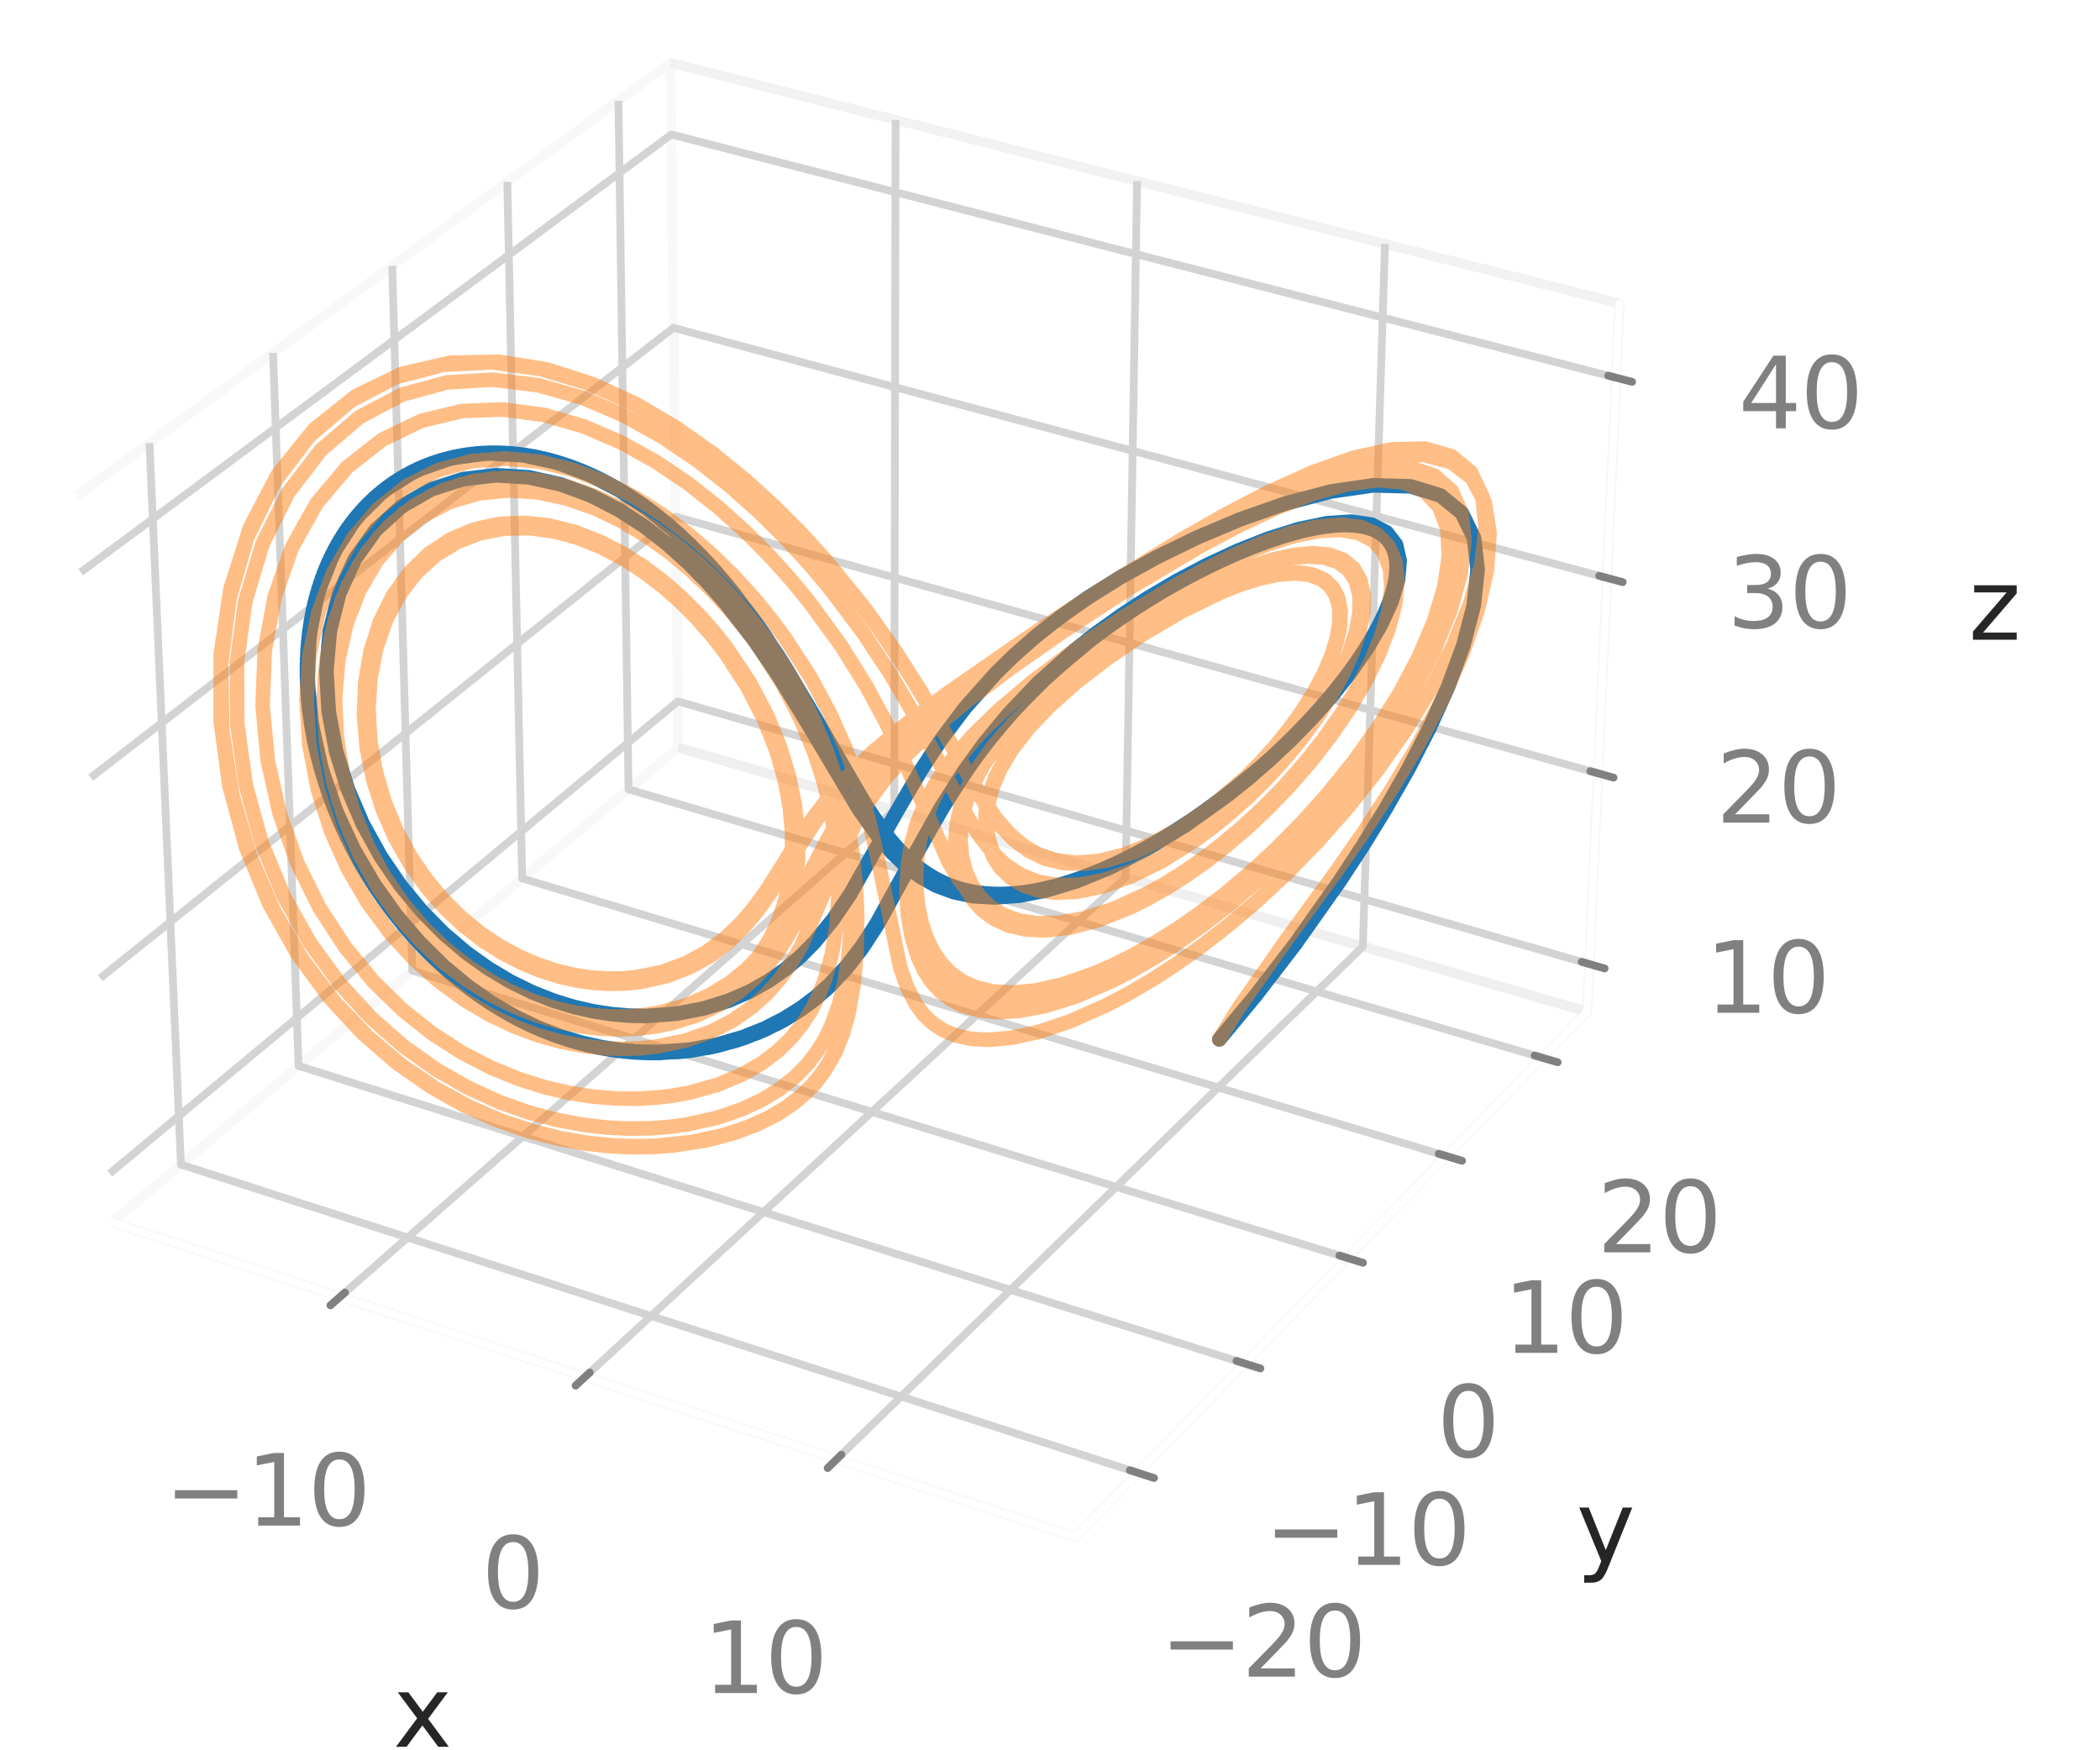 <?xml version="1.0" encoding="utf-8" standalone="no"?>
<!DOCTYPE svg PUBLIC "-//W3C//DTD SVG 1.1//EN"
  "http://www.w3.org/Graphics/SVG/1.1/DTD/svg11.dtd">
<svg xmlns:xlink="http://www.w3.org/1999/xlink" width="216pt" height="180pt" viewBox="0 0 216 180" xmlns="http://www.w3.org/2000/svg" version="1.1">
 <defs>
  <style type="text/css">*{stroke-linejoin: round; stroke-linecap: butt}</style>
 </defs>
 <g id="figure_1">
  <g id="patch_1">
   <path d="M 0 180 
L 216 180 
L 216 0 
L 0 0 
z
" style="fill: #ffffff"/>
  </g>
  <g id="patch_2">
   <path d="M -1 169.2 
L 174.6 169.2 
L 174.6 -1 
" style="fill: none"/>
  </g>
  <g id="pane3d_1">
   <g id="patch_3">
    <path d="M 11.519 125.705 
L 69.772 76.877 
L 68.963 6.457 
L 7.922 51.001 
" style="fill: none; opacity: 0.5; stroke: #f2f2f2; stroke-linejoin: miter"/>
   </g>
  </g>
  <g id="pane3d_2">
   <g id="patch_4">
    <path d="M 69.772 76.877 
L 163.248 104.046 
L 166.584 31.201 
L 68.963 6.457 
" style="fill: none; opacity: 0.5; stroke: #e6e6e6; stroke-linejoin: miter"/>
   </g>
  </g>
  <g id="pane3d_3">
   <g id="patch_5">
    <path d="M 11.519 125.705 
L 110.608 158.068 
L 163.248 104.046 
L 69.772 76.877 
" style="fill: none; opacity: 0.5; stroke: #ececec; stroke-linejoin: miter"/>
   </g>
  </g>
  <g id="axis3d_1">
   <g id="line2d_1">
    <path d="M 11.519 125.705 
L 110.608 158.068 
" style="fill: none; stroke: #ffffff; stroke-width: 0.8; stroke-linecap: round"/>
   </g>
   <g id="text_1">
    <!-- x -->
    <g style="fill: #262626" transform="translate(40.438 179.641) scale(0.1 -0.1)">
     <defs>
      <path id="DejaVuSans-78" d="M 3513 3500 
L 2247 1797 
L 3578 0 
L 2900 0 
L 1881 1375 
L 863 0 
L 184 0 
L 1544 1831 
L 300 3500 
L 978 3500 
L 1906 2253 
L 2834 3500 
L 3513 3500 
z
" transform="scale(0.016)"/>
     </defs>
     <use xlink:href="#DejaVuSans-78"/>
    </g>
   </g>
   <g id="Line3DCollection_1">
    <path d="M 34.979 133.367 
L 91.978 83.331 
L 92.116 12.325 
" style="fill: none; stroke: #d3d3d3; stroke-width: 0.8"/>
    <path d="M 60.179 141.598 
L 115.779 90.249 
L 116.958 18.622 
" style="fill: none; stroke: #d3d3d3; stroke-width: 0.8"/>
    <path d="M 86.074 150.055 
L 140.18 97.341 
L 142.455 25.085 
" style="fill: none; stroke: #d3d3d3; stroke-width: 0.8"/>
   </g>
   <g id="xtick_1">
    <g id="line2d_2">
     <path d="M 88.784 78.616 
" clip-path="url(#p6955587ced)" style="fill: none; stroke: #d3d3d3; stroke-width: 0.8; stroke-linecap: round"/>
    </g>
    <g id="line2d_3">
     <path d="M 35.476 132.931 
L 33.984 134.241 
" style="fill: none; stroke: #808080; stroke-width: 0.8; stroke-linecap: round"/>
    </g>
    <g id="text_2">
     <!-- −10 -->
     <g style="fill: #808080" transform="translate(16.91 156.889) scale(0.1 -0.1)">
      <defs>
       <path id="DejaVuSans-2212" d="M 678 2272 
L 4684 2272 
L 4684 1741 
L 678 1741 
L 678 2272 
z
" transform="scale(0.016)"/>
       <path id="DejaVuSans-31" d="M 794 531 
L 1825 531 
L 1825 4091 
L 703 3866 
L 703 4441 
L 1819 4666 
L 2450 4666 
L 2450 531 
L 3481 531 
L 3481 0 
L 794 0 
L 794 531 
z
" transform="scale(0.016)"/>
       <path id="DejaVuSans-30" d="M 2034 4250 
Q 1547 4250 1301 3770 
Q 1056 3291 1056 2328 
Q 1056 1369 1301 889 
Q 1547 409 2034 409 
Q 2525 409 2770 889 
Q 3016 1369 3016 2328 
Q 3016 3291 2770 3770 
Q 2525 4250 2034 4250 
z
M 2034 4750 
Q 2819 4750 3233 4129 
Q 3647 3509 3647 2328 
Q 3647 1150 3233 529 
Q 2819 -91 2034 -91 
Q 1250 -91 836 529 
Q 422 1150 422 2328 
Q 422 3509 836 4129 
Q 1250 4750 2034 4750 
z
" transform="scale(0.016)"/>
      </defs>
      <use xlink:href="#DejaVuSans-2212"/>
      <use xlink:href="#DejaVuSans-31" x="83.789"/>
      <use xlink:href="#DejaVuSans-30" x="147.412"/>
     </g>
    </g>
   </g>
   <g id="xtick_2">
    <g id="line2d_4">
     <path d="M 88.784 78.616 
" clip-path="url(#p6955587ced)" style="fill: none; stroke: #d3d3d3; stroke-width: 0.8; stroke-linecap: round"/>
    </g>
    <g id="line2d_5">
     <path d="M 60.664 141.15 
L 59.207 142.496 
" style="fill: none; stroke: #808080; stroke-width: 0.8; stroke-linecap: round"/>
    </g>
    <g id="text_3">
     <!-- 0 -->
     <g style="fill: #808080" transform="translate(49.524 165.385) scale(0.1 -0.1)">
      <use xlink:href="#DejaVuSans-30"/>
     </g>
    </g>
   </g>
   <g id="xtick_3">
    <g id="line2d_6">
     <path d="M 88.784 78.616 
" clip-path="url(#p6955587ced)" style="fill: none; stroke: #d3d3d3; stroke-width: 0.8; stroke-linecap: round"/>
    </g>
    <g id="line2d_7">
     <path d="M 86.547 149.595 
L 85.127 150.978 
" style="fill: none; stroke: #808080; stroke-width: 0.8; stroke-linecap: round"/>
    </g>
    <g id="text_4">
     <!-- 10 -->
     <g style="fill: #808080" transform="translate(72.284 174.116) scale(0.1 -0.1)">
      <use xlink:href="#DejaVuSans-31"/>
      <use xlink:href="#DejaVuSans-30" x="63.623"/>
     </g>
    </g>
   </g>
  </g>
  <g id="axis3d_2">
   <g id="line2d_8">
    <path d="M 163.248 104.046 
L 110.608 158.068 
" style="fill: none; stroke: #ffffff; stroke-width: 0.8; stroke-linecap: round"/>
   </g>
   <g id="text_5">
    <!-- y -->
    <g style="fill: #262626" transform="translate(162.134 160.636) scale(0.1 -0.1)">
     <defs>
      <path id="DejaVuSans-79" d="M 2059 -325 
Q 1816 -950 1584 -1140 
Q 1353 -1331 966 -1331 
L 506 -1331 
L 506 -850 
L 844 -850 
Q 1081 -850 1212 -737 
Q 1344 -625 1503 -206 
L 1606 56 
L 191 3500 
L 800 3500 
L 1894 763 
L 2988 3500 
L 3597 3500 
L 2059 -325 
z
" transform="scale(0.016)"/>
     </defs>
     <use xlink:href="#DejaVuSans-79"/>
    </g>
   </g>
   <g id="Line3DCollection_2">
    <path d="M 15.378 45.561 
L 18.611 119.761 
L 117.041 151.466 
" style="fill: none; stroke: #d3d3d3; stroke-width: 0.8"/>
    <path d="M 28.084 36.288 
L 30.712 109.618 
L 128.003 140.216 
" style="fill: none; stroke: #d3d3d3; stroke-width: 0.8"/>
    <path d="M 40.344 27.341 
L 42.406 99.816 
L 138.576 129.366 
" style="fill: none; stroke: #d3d3d3; stroke-width: 0.8"/>
    <path d="M 52.179 18.705 
L 53.711 90.339 
L 148.781 118.893 
" style="fill: none; stroke: #d3d3d3; stroke-width: 0.8"/>
    <path d="M 63.612 10.361 
L 64.648 81.172 
L 158.636 108.779 
" style="fill: none; stroke: #d3d3d3; stroke-width: 0.8"/>
   </g>
   <g id="xtick_4">
    <g id="line2d_9">
     <path d="M 88.784 78.616 
" clip-path="url(#p6955587ced)" style="fill: none; stroke: #d3d3d3; stroke-width: 0.8; stroke-linecap: round"/>
    </g>
    <g id="line2d_10">
     <path d="M 116.212 151.199 
L 118.702 152.001 
" style="fill: none; stroke: #808080; stroke-width: 0.8; stroke-linecap: round"/>
    </g>
    <g id="text_6">
     <!-- −20 -->
     <g style="fill: #808080" transform="translate(119.317 172.428) scale(0.1 -0.1)">
      <defs>
       <path id="DejaVuSans-32" d="M 1228 531 
L 3431 531 
L 3431 0 
L 469 0 
L 469 531 
Q 828 903 1448 1529 
Q 2069 2156 2228 2338 
Q 2531 2678 2651 2914 
Q 2772 3150 2772 3378 
Q 2772 3750 2511 3984 
Q 2250 4219 1831 4219 
Q 1534 4219 1204 4116 
Q 875 4013 500 3803 
L 500 4441 
Q 881 4594 1212 4672 
Q 1544 4750 1819 4750 
Q 2544 4750 2975 4387 
Q 3406 4025 3406 3419 
Q 3406 3131 3298 2873 
Q 3191 2616 2906 2266 
Q 2828 2175 2409 1742 
Q 1991 1309 1228 531 
z
" transform="scale(0.016)"/>
      </defs>
      <use xlink:href="#DejaVuSans-2212"/>
      <use xlink:href="#DejaVuSans-32" x="83.789"/>
      <use xlink:href="#DejaVuSans-30" x="147.412"/>
     </g>
    </g>
   </g>
   <g id="xtick_5">
    <g id="line2d_11">
     <path d="M 88.784 78.616 
" clip-path="url(#p6955587ced)" style="fill: none; stroke: #d3d3d3; stroke-width: 0.8; stroke-linecap: round"/>
    </g>
    <g id="line2d_12">
     <path d="M 127.184 139.959 
L 129.643 140.732 
" style="fill: none; stroke: #808080; stroke-width: 0.8; stroke-linecap: round"/>
    </g>
    <g id="text_7">
     <!-- −10 -->
     <g style="fill: #808080" transform="translate(130.056 160.927) scale(0.1 -0.1)">
      <use xlink:href="#DejaVuSans-2212"/>
      <use xlink:href="#DejaVuSans-31" x="83.789"/>
      <use xlink:href="#DejaVuSans-30" x="147.412"/>
     </g>
    </g>
   </g>
   <g id="xtick_6">
    <g id="line2d_13">
     <path d="M 88.784 78.616 
" clip-path="url(#p6955587ced)" style="fill: none; stroke: #d3d3d3; stroke-width: 0.8; stroke-linecap: round"/>
    </g>
    <g id="line2d_14">
     <path d="M 137.767 129.117 
L 140.195 129.863 
" style="fill: none; stroke: #808080; stroke-width: 0.8; stroke-linecap: round"/>
    </g>
    <g id="text_8">
     <!-- 0 -->
     <g style="fill: #808080" transform="translate(147.786 149.834) scale(0.1 -0.1)">
      <use xlink:href="#DejaVuSans-30"/>
     </g>
    </g>
   </g>
   <g id="xtick_7">
    <g id="line2d_15">
     <path d="M 88.784 78.616 
" clip-path="url(#p6955587ced)" style="fill: none; stroke: #d3d3d3; stroke-width: 0.8; stroke-linecap: round"/>
    </g>
    <g id="line2d_16">
     <path d="M 147.982 118.653 
L 150.38 119.374 
" style="fill: none; stroke: #808080; stroke-width: 0.8; stroke-linecap: round"/>
    </g>
    <g id="text_9">
     <!-- 10 -->
     <g style="fill: #808080" transform="translate(154.602 139.128) scale(0.1 -0.1)">
      <use xlink:href="#DejaVuSans-31"/>
      <use xlink:href="#DejaVuSans-30" x="63.623"/>
     </g>
    </g>
   </g>
   <g id="xtick_8">
    <g id="line2d_17">
     <path d="M 88.784 78.616 
" clip-path="url(#p6955587ced)" style="fill: none; stroke: #d3d3d3; stroke-width: 0.8; stroke-linecap: round"/>
    </g>
    <g id="line2d_18">
     <path d="M 157.847 108.547 
L 160.216 109.243 
" style="fill: none; stroke: #808080; stroke-width: 0.8; stroke-linecap: round"/>
    </g>
    <g id="text_10">
     <!-- 20 -->
     <g style="fill: #808080" transform="translate(164.257 128.789) scale(0.1 -0.1)">
      <use xlink:href="#DejaVuSans-32"/>
      <use xlink:href="#DejaVuSans-30" x="63.623"/>
     </g>
    </g>
   </g>
  </g>
  <g id="axis3d_3">
   <g id="line2d_19">
    <path d="M 163.248 104.046 
L 166.584 31.201 
" style="fill: none; stroke: #ffffff; stroke-width: 0.8; stroke-linecap: round"/>
   </g>
   <g id="text_11">
    <!-- z -->
    <g style="fill: #262626" transform="translate(202.495 65.79) scale(0.1 -0.1)">
     <defs>
      <path id="DejaVuSans-7a" d="M 353 3500 
L 3084 3500 
L 3084 2975 
L 922 459 
L 3084 459 
L 3084 0 
L 275 0 
L 275 525 
L 2438 3041 
L 353 3041 
L 353 3500 
z
" transform="scale(0.016)"/>
     </defs>
     <use xlink:href="#DejaVuSans-7a"/>
    </g>
   </g>
   <g id="Line3DCollection_3">
    <path d="M 163.472 99.143 
L 69.718 72.127 
L 11.278 120.685 
" style="fill: none; stroke: #d3d3d3; stroke-width: 0.8"/>
    <path d="M 164.371 79.527 
L 69.5 53.14 
L 10.31 100.588 
" style="fill: none; stroke: #d3d3d3; stroke-width: 0.8"/>
    <path d="M 165.291 59.433 
L 69.276 33.714 
L 9.318 79.984 
" style="fill: none; stroke: #d3d3d3; stroke-width: 0.8"/>
    <path d="M 166.234 38.844 
L 69.047 13.832 
L 8.3 58.852 
" style="fill: none; stroke: #d3d3d3; stroke-width: 0.8"/>
   </g>
   <g id="xtick_9">
    <g id="line2d_20">
     <path d="M 88.784 78.616 
" style="fill: none; stroke: #d3d3d3; stroke-width: 0.8; stroke-linecap: round"/>
    </g>
    <g id="line2d_21">
     <path d="M 162.685 98.916 
L 165.048 99.597 
" style="fill: none; stroke: #808080; stroke-width: 0.8; stroke-linecap: round"/>
    </g>
    <g id="text_12">
     <!-- 10 -->
     <g style="fill: #808080" transform="translate(175.384 104.155) scale(0.1 -0.1)">
      <use xlink:href="#DejaVuSans-31"/>
      <use xlink:href="#DejaVuSans-30" x="63.623"/>
     </g>
    </g>
   </g>
   <g id="xtick_10">
    <g id="line2d_22">
     <path d="M 88.784 78.616 
" style="fill: none; stroke: #d3d3d3; stroke-width: 0.8; stroke-linecap: round"/>
    </g>
    <g id="line2d_23">
     <path d="M 163.574 79.305 
L 165.966 79.97 
" style="fill: none; stroke: #808080; stroke-width: 0.8; stroke-linecap: round"/>
    </g>
    <g id="text_13">
     <!-- 20 -->
     <g style="fill: #808080" transform="translate(176.497 84.597) scale(0.1 -0.1)">
      <use xlink:href="#DejaVuSans-32"/>
      <use xlink:href="#DejaVuSans-30" x="63.623"/>
     </g>
    </g>
   </g>
   <g id="xtick_11">
    <g id="line2d_24">
     <path d="M 88.784 78.616 
" style="fill: none; stroke: #d3d3d3; stroke-width: 0.8; stroke-linecap: round"/>
    </g>
    <g id="line2d_25">
     <path d="M 164.484 59.217 
L 166.906 59.866 
" style="fill: none; stroke: #808080; stroke-width: 0.8; stroke-linecap: round"/>
    </g>
    <g id="text_14">
     <!-- 30 -->
     <g style="fill: #808080" transform="translate(177.637 64.566) scale(0.1 -0.1)">
      <defs>
       <path id="DejaVuSans-33" d="M 2597 2516 
Q 3050 2419 3304 2112 
Q 3559 1806 3559 1356 
Q 3559 666 3084 287 
Q 2609 -91 1734 -91 
Q 1441 -91 1130 -33 
Q 819 25 488 141 
L 488 750 
Q 750 597 1062 519 
Q 1375 441 1716 441 
Q 2309 441 2620 675 
Q 2931 909 2931 1356 
Q 2931 1769 2642 2001 
Q 2353 2234 1838 2234 
L 1294 2234 
L 1294 2753 
L 1863 2753 
Q 2328 2753 2575 2939 
Q 2822 3125 2822 3475 
Q 2822 3834 2567 4026 
Q 2313 4219 1838 4219 
Q 1578 4219 1281 4162 
Q 984 4106 628 3988 
L 628 4550 
Q 988 4650 1302 4700 
Q 1616 4750 1894 4750 
Q 2613 4750 3031 4423 
Q 3450 4097 3450 3541 
Q 3450 3153 3228 2886 
Q 3006 2619 2597 2516 
z
" transform="scale(0.016)"/>
      </defs>
      <use xlink:href="#DejaVuSans-33"/>
      <use xlink:href="#DejaVuSans-30" x="63.623"/>
     </g>
    </g>
   </g>
   <g id="xtick_12">
    <g id="line2d_26">
     <path d="M 88.784 78.616 
" style="fill: none; stroke: #d3d3d3; stroke-width: 0.8; stroke-linecap: round"/>
    </g>
    <g id="line2d_27">
     <path d="M 165.416 38.634 
L 167.87 39.265 
" style="fill: none; stroke: #808080; stroke-width: 0.8; stroke-linecap: round"/>
    </g>
    <g id="text_15">
     <!-- 40 -->
     <g style="fill: #808080" transform="translate(178.805 44.044) scale(0.1 -0.1)">
      <defs>
       <path id="DejaVuSans-34" d="M 2419 4116 
L 825 1625 
L 2419 1625 
L 2419 4116 
z
M 2253 4666 
L 3047 4666 
L 3047 1625 
L 3713 1625 
L 3713 1100 
L 3047 1100 
L 3047 0 
L 2419 0 
L 2419 1100 
L 313 1100 
L 313 1709 
L 2253 4666 
z
" transform="scale(0.016)"/>
      </defs>
      <use xlink:href="#DejaVuSans-34"/>
      <use xlink:href="#DejaVuSans-30" x="63.623"/>
     </g>
    </g>
   </g>
  </g>
  <g id="axes_1">
   <g id="line2d_28">
    <path d="M 125.41 106.894 
L 129.098 102.451 
L 133.251 97.052 
L 137.803 90.607 
L 140.17 86.993 
L 142.54 83.142 
L 144.852 79.089 
L 147.022 74.889 
L 148.95 70.62 
L 150.514 66.386 
L 151.575 62.32 
L 151.987 58.579 
L 151.615 55.334 
L 150.353 52.75 
L 148.16 50.955 
L 145.081 50.016 
L 141.253 49.913 
L 136.894 50.547 
L 132.263 51.764 
L 127.613 53.39 
L 123.152 55.269 
L 119.02 57.28 
L 115.291 59.343 
L 111.984 61.406 
L 109.082 63.44 
L 106.551 65.429 
L 104.347 67.363 
L 102.425 69.237 
L 99.263 72.791 
L 96.788 76.081 
L 94.794 79.111 
L 92.392 83.2 
L 87.482 91.904 
L 85.713 94.528 
L 83.796 96.882 
L 82.383 98.315 
L 80.823 99.643 
L 79.083 100.863 
L 77.128 101.963 
L 74.921 102.921 
L 72.425 103.701 
L 69.605 104.248 
L 66.433 104.482 
L 64.708 104.448 
L 62.89 104.293 
L 60.98 103.997 
L 58.981 103.539 
L 56.897 102.895 
L 54.737 102.042 
L 52.512 100.952 
L 50.24 99.599 
L 47.941 97.958 
L 45.645 96.003 
L 43.385 93.716 
L 41.208 91.081 
L 39.169 88.097 
L 37.331 84.773 
L 35.771 81.139 
L 34.569 77.246 
L 33.81 73.173 
L 33.572 69.026 
L 33.919 64.937 
L 34.888 61.053 
L 36.479 57.528 
L 38.648 54.499 
L 41.311 52.077 
L 44.352 50.328 
L 47.636 49.271 
L 51.025 48.879 
L 54.401 49.088 
L 57.665 49.811 
L 60.751 50.952 
L 63.618 52.414 
L 66.246 54.108 
L 68.637 55.958 
L 70.798 57.9 
L 72.747 59.883 
L 74.504 61.871 
L 77.523 65.751 
L 80.011 69.4 
L 83.034 74.323 
L 88.336 83.223 
L 90.347 86.053 
L 91.709 87.647 
L 93.13 89.015 
L 94.645 90.158 
L 96.288 91.073 
L 98.093 91.747 
L 100.095 92.164 
L 102.327 92.297 
L 104.822 92.114 
L 107.61 91.575 
L 110.713 90.633 
L 114.144 89.236 
L 117.898 87.331 
L 121.948 84.867 
L 126.232 81.801 
L 128.429 80.037 
L 130.637 78.118 
L 132.827 76.053 
L 134.968 73.851 
L 137.015 71.534 
L 138.92 69.129 
L 140.621 66.677 
L 142.051 64.232 
L 143.135 61.861 
L 143.796 59.642 
L 143.966 57.662 
L 143.587 56.006 
L 142.628 54.753 
L 141.091 53.957 
L 139.015 53.645 
L 136.479 53.811 
L 133.591 54.413 
L 130.478 55.389 
L 127.265 56.659 
L 124.068 58.147 
L 120.978 59.78 
L 118.06 61.5 
L 115.354 63.263 
L 112.877 65.036 
L 110.63 66.796 
L 106.787 70.223 
L 103.692 73.471 
L 101.191 76.513 
L 99.148 79.344 
L 96.699 83.207 
L 94.172 87.711 
L 90.169 94.978 
L 88.693 97.256 
L 87.093 99.353 
L 85.281 101.297 
L 83.909 102.516 
L 82.37 103.672 
L 80.631 104.761 
L 78.654 105.767 
L 76.401 106.665 
L 73.835 107.413 
L 70.918 107.949 
L 67.619 108.185 
L 65.82 108.153 
L 63.919 107.997 
L 61.917 107.696 
L 59.817 107.228 
L 57.622 106.565 
L 55.34 105.682 
L 52.981 104.548 
L 50.561 103.134 
L 48.098 101.411 
L 45.619 99.351 
L 43.158 96.928 
L 40.759 94.124 
L 38.479 90.928 
L 36.384 87.343 
L 34.556 83.392 
L 33.089 79.123 
L 32.08 74.612 
L 31.628 69.972 
L 31.819 65.347 
L 32.709 60.91 
L 34.313 56.841 
L 36.592 53.315 
L 39.457 50.471 
L 42.77 48.398 
L 46.37 47.125 
L 50.092 46.622 
L 53.79 46.813 
L 57.348 47.593 
L 60.687 48.845 
L 63.763 50.451 
L 66.561 52.308 
L 69.082 54.325 
L 71.343 56.432 
L 73.366 58.572 
L 75.177 60.704 
L 78.261 64.833 
L 80.778 68.679 
L 83.81 73.817 
L 88.425 81.884 
L 90.452 84.951 
L 91.806 86.68 
L 93.206 88.17 
L 94.689 89.425 
L 96.289 90.444 
L 98.04 91.22 
L 99.976 91.737 
L 102.133 91.972 
L 104.542 91.897 
L 107.234 91.472 
L 110.234 90.652 
L 113.557 89.389 
L 117.202 87.628 
L 121.15 85.318 
L 125.344 82.416 
L 129.683 78.901 
L 131.857 76.918 
L 133.994 74.796 
L 136.056 72.55 
L 137.997 70.207 
L 139.762 67.8 
L 141.287 65.379 
L 142.5 63.003 
L 143.329 60.745 
L 143.701 58.687 
L 143.556 56.913 
L 142.851 55.505 
L 141.574 54.525 
L 139.748 54.013 
L 137.435 53.976 
L 134.727 54.388 
L 131.741 55.197 
L 128.603 56.33 
L 125.43 57.712 
L 122.323 59.268 
L 119.357 60.936 
L 116.582 62.665 
L 114.024 64.42 
L 111.693 66.172 
L 107.685 69.603 
L 104.447 72.871 
L 101.831 75.942 
L 99.698 78.804 
L 97.152 82.715 
L 94.549 87.278 
L 90.036 95.427 
L 88.553 97.665 
L 86.933 99.729 
L 85.09 101.646 
L 83.69 102.848 
L 82.116 103.989 
L 80.334 105.061 
L 78.308 106.047 
L 75.999 106.92 
L 73.368 107.634 
L 70.379 108.122 
L 67.004 108.289 
L 65.165 108.214 
L 63.225 108.007 
L 61.184 107.647 
L 59.046 107.109 
L 56.815 106.368 
L 54.501 105.394 
L 52.114 104.159 
L 49.672 102.633 
L 47.196 100.787 
L 44.715 98.593 
L 42.267 96.029 
L 39.899 93.077 
L 37.672 89.732 
L 35.659 86.003 
L 33.945 81.92 
L 32.627 77.542 
L 31.805 72.958 
L 31.574 68.293 
L 32.012 63.703 
L 33.162 59.366 
L 35.02 55.464 
L 37.53 52.162 
L 40.581 49.582 
L 44.025 47.794 
L 47.696 46.804 
L 51.432 46.563 
L 55.098 46.983 
L 58.589 47.95 
L 61.841 49.348 
L 64.821 51.06 
L 67.52 52.989 
L 69.947 55.051 
L 72.12 57.179 
L 74.065 59.323 
L 77.367 63.525 
L 80.046 67.475 
L 83.243 72.781 
L 89.369 83.347 
L 91.388 86.153 
L 92.77 87.718 
L 94.223 89.047 
L 95.783 90.142 
L 97.482 90.996 
L 99.356 91.597 
L 101.44 91.924 
L 103.766 91.95 
L 106.366 91.64 
L 109.266 90.95 
L 112.487 89.831 
L 116.032 88.232 
L 119.888 86.1 
L 124.012 83.387 
L 128.32 80.065 
L 130.499 78.174 
L 132.662 76.138 
L 134.775 73.968 
L 136.798 71.683 
L 138.679 69.311 
L 140.361 66.894 
L 141.777 64.482 
L 142.855 62.142 
L 143.52 59.95 
L 143.705 57.989 
L 143.353 56.344 
L 142.434 55.09 
L 140.947 54.283 
L 138.93 53.95 
L 136.457 54.086 
L 133.632 54.654 
L 130.575 55.593 
L 127.412 56.828 
L 124.254 58.282 
L 121.193 59.886 
L 118.295 61.582 
L 115.599 63.325 
L 113.127 65.08 
L 110.88 66.827 
L 107.027 70.231 
L 103.917 73.463 
L 101.402 76.495 
L 99.345 79.318 
L 96.88 83.173 
L 94.339 87.672 
L 90.339 94.935 
L 88.874 97.213 
L 87.29 99.311 
L 85.501 101.257 
L 83.414 103.067 
L 81.804 104.195 
L 79.98 105.253 
L 77.904 106.221 
L 75.538 107.068 
L 72.843 107.746 
L 69.785 108.183 
L 66.335 108.278 
L 64.459 108.156 
L 62.481 107.895 
L 60.404 107.472 
L 58.231 106.862 
L 55.968 106.038 
L 53.625 104.971 
L 51.216 103.632 
L 48.758 101.991 
L 46.276 100.019 
L 43.802 97.69 
L 41.378 94.983 
L 39.054 91.885 
L 36.897 88.396 
L 34.984 84.531 
L 33.405 80.331 
L 32.258 75.864 
L 31.645 71.233 
L 31.654 66.576 
L 32.352 62.058 
L 33.768 57.861 
L 35.877 54.163 
L 38.603 51.117 
L 41.818 48.825 
L 45.366 47.335 
L 49.079 46.63 
L 52.804 46.646 
L 56.415 47.282 
L 59.824 48.423 
L 62.977 49.95 
L 65.853 51.753 
L 68.45 53.74 
L 70.78 55.833 
L 72.866 57.973 
L 74.732 60.113 
L 77.905 64.278 
L 80.488 68.171 
L 83.587 73.382 
L 88.944 82.684 
L 90.962 85.61 
L 92.329 87.25 
L 93.756 88.654 
L 95.278 89.823 
L 96.93 90.754 
L 98.746 91.436 
L 100.759 91.852 
L 103.005 91.977 
L 105.516 91.776 
L 108.32 91.21 
L 111.438 90.232 
L 114.881 88.79 
L 118.642 86.831 
L 122.689 84.306 
L 126.952 81.177 
L 129.127 79.382 
L 131.304 77.437 
L 133.453 75.349 
L 135.538 73.133 
L 137.514 70.812 
L 139.329 68.419 
L 140.921 65.997 
L 142.22 63.603 
L 143.153 61.309 
L 143.648 59.192 
L 143.639 57.339 
L 143.079 55.831 
L 141.948 54.737 
L 140.259 54.104 
L 138.062 53.947 
L 135.445 54.249 
L 132.52 54.962 
L 129.41 56.02 
L 126.236 57.345 
L 123.105 58.862 
L 120.098 60.507 
L 117.271 62.224 
L 114.657 63.975 
L 112.268 65.73 
L 108.153 69.175 
L 104.825 72.467 
L 102.138 75.563 
L 99.95 78.452 
L 97.347 82.4 
L 94.7 87.008 
L 90.162 95.227 
L 88.686 97.482 
L 87.082 99.559 
L 85.262 101.488 
L 83.882 102.698 
L 82.332 103.847 
L 80.579 104.929 
L 78.587 105.927 
L 76.316 106.817 
L 73.729 107.554 
L 70.789 108.077 
L 67.465 108.292 
L 65.652 108.247 
L 63.738 108.077 
L 61.723 107.758 
L 59.61 107.269 
L 57.402 106.583 
L 55.109 105.672 
L 52.74 104.508 
L 50.31 103.061 
L 47.84 101.3 
L 45.357 99.199 
L 42.896 96.732 
L 40.502 93.882 
L 38.232 90.638 
L 36.155 87.007 
L 34.355 83.011 
L 32.924 78.703 
L 31.964 74.161 
L 31.571 69.503 
L 31.83 64.877 
L 32.793 60.456 
L 34.471 56.424 
L 36.821 52.952 
L 39.744 50.176 
L 43.102 48.18 
L 46.731 46.985 
L 50.465 46.557 
L 54.16 46.815 
L 57.704 47.652 
L 61.023 48.949 
L 64.075 50.591 
L 66.847 52.472 
L 69.343 54.506 
L 71.58 56.623 
L 73.581 58.767 
L 75.372 60.9 
L 78.423 65.022 
L 80.915 68.856 
L 83.922 73.972 
L 88.514 81.996 
L 90.539 85.043 
L 91.894 86.76 
L 93.298 88.237 
L 94.787 89.48 
L 96.394 90.487 
L 98.154 91.249 
L 100.102 91.751 
L 102.271 91.971 
L 104.695 91.877 
L 107.404 91.431 
L 110.421 90.588 
L 113.762 89.298 
L 117.425 87.507 
L 121.388 85.165 
L 125.593 82.228 
L 129.935 78.679 
L 132.105 76.679 
L 134.235 74.542 
L 136.285 72.285 
L 138.208 69.932 
L 139.948 67.522 
L 141.44 65.103 
L 142.612 62.738 
L 143.391 60.499 
L 143.706 58.47 
L 143.498 56.736 
L 142.727 55.374 
L 141.386 54.448 
L 139.5 53.991 
L 137.136 54.008 
L 134.391 54.469 
L 131.383 55.318 
L 128.236 56.484 
L 125.067 57.888 
L 121.973 59.46 
L 119.028 61.137 
L 116.277 62.871 
L 113.746 64.626 
L 111.441 66.376 
L 107.481 69.798 
L 104.284 73.056 
L 101.699 76.114 
L 99.59 78.964 
L 97.07 82.857 
L 94.486 87.4 
L 89.984 95.516 
L 88.497 97.747 
L 86.871 99.805 
L 85.018 101.717 
L 83.608 102.916 
L 82.024 104.053 
L 80.229 105.12 
L 78.188 106.101 
L 75.862 106.966 
L 73.212 107.67 
L 70.203 108.143 
L 66.805 108.289 
L 64.955 108.2 
L 63.004 107.977 
L 60.952 107.598 
L 58.803 107.039 
L 56.563 106.273 
L 54.239 105.272 
L 51.846 104.007 
L 49.399 102.447 
L 46.92 100.563 
L 44.441 98.329 
L 41.999 95.722 
L 39.643 92.726 
L 37.436 89.338 
L 35.451 85.567 
L 33.777 81.448 
L 32.508 77.042 
L 31.747 72.442 
L 31.588 67.777 
L 32.103 63.206 
L 33.332 58.908 
L 35.267 55.065 
L 37.843 51.837 
L 40.946 49.343 
L 44.424 47.644 
L 48.11 46.74 
L 51.845 46.578 
L 55.495 47.064 
L 58.963 48.085 
L 62.186 49.523 
L 65.135 51.265 
L 67.803 53.212 
L 70.2 55.284 
L 72.347 57.416 
L 74.268 59.56 
L 77.53 63.751 
L 80.181 67.685 
L 83.347 72.963 
L 88.767 82.404 
L 90.788 85.38 
L 92.149 87.051 
L 93.567 88.485 
L 95.075 89.685 
L 96.707 90.647 
L 98.5 91.362 
L 100.486 91.814 
L 102.7 91.978 
L 105.175 91.822 
L 107.939 91.306 
L 111.016 90.384 
L 114.417 89.005 
L 118.138 87.116 
L 122.15 84.667 
L 126.391 81.617 
L 128.562 79.862 
L 130.741 77.955 
L 132.9 75.903 
L 135.006 73.719 
L 137.015 71.423 
L 138.877 69.044 
L 140.533 66.624 
L 141.915 64.217 
L 142.951 61.89 
L 143.566 59.719 
L 143.693 57.789 
L 143.279 56.185 
L 142.296 54.978 
L 140.748 54.223 
L 138.676 53.943 
L 136.158 54.129 
L 133.301 54.741 
L 130.227 55.717 
L 127.059 56.98 
L 123.908 58.454 
L 120.862 60.071 
L 117.984 61.774 
L 115.313 63.52 
L 112.866 65.276 
L 110.644 67.019 
L 106.836 70.415 
L 103.763 73.637 
L 101.277 76.657 
L 99.241 79.469 
L 96.799 83.308 
L 94.277 87.787 
L 90.286 95.023 
L 88.818 97.294 
L 87.228 99.386 
L 85.43 101.327 
L 84.069 102.545 
L 82.544 103.702 
L 80.819 104.793 
L 78.86 105.803 
L 76.628 106.709 
L 74.084 107.469 
L 71.191 108.024 
L 67.918 108.285 
L 66.132 108.27 
L 64.244 108.134 
L 62.255 107.856 
L 60.167 107.414 
L 57.983 106.781 
L 55.711 105.932 
L 53.36 104.836 
L 50.945 103.465 
L 48.483 101.788 
L 46 99.778 
L 43.53 97.408 
L 41.113 94.658 
L 38.805 91.517 
L 36.671 87.984 
L 34.79 84.08 
L 33.254 79.846 
L 32.162 75.355 
L 31.614 70.714 
L 31.697 66.064 
L 32.474 61.572 
L 33.969 57.422 
L 36.152 53.79 
L 38.938 50.823 
L 42.199 48.62 
L 45.774 47.219 
L 49.495 46.598 
L 53.213 46.688 
L 56.805 47.386 
L 60.187 48.576 
L 63.311 50.138 
L 66.155 51.967 
L 68.722 53.969 
L 71.024 56.07 
L 73.084 58.211 
L 74.927 60.35 
L 78.062 64.502 
L 80.618 68.378 
L 83.688 73.56 
L 89.019 82.803 
L 91.037 85.707 
L 92.407 87.335 
L 93.838 88.725 
L 95.367 89.881 
L 97.026 90.798 
L 98.852 91.467 
L 100.878 91.867 
L 103.138 91.974 
L 105.664 91.755 
L 108.485 91.167 
L 111.621 90.165 
L 115.082 88.696 
L 118.86 86.706 
L 122.921 84.148 
L 127.193 80.985 
L 129.37 79.173 
L 131.545 77.211 
L 133.689 75.109 
L 135.764 72.88 
L 137.725 70.549 
L 139.518 68.15 
L 141.081 65.728 
L 142.343 63.342 
L 143.231 61.063 
L 143.673 58.972 
L 143.605 57.153 
L 142.982 55.688 
L 141.787 54.644 
L 140.038 54.063 
L 137.79 53.959 
L 135.133 54.309 
L 132.181 55.064 
L 129.058 56.155 
L 125.884 57.505 
L 122.763 59.04 
L 119.774 60.695 
L 116.97 62.418 
L 114.38 64.17 
L 112.017 65.924 
L 107.948 69.363 
L 104.66 72.644 
L 102.005 75.729 
L 99.841 78.606 
L 97.263 82.538 
L 94.635 87.126 
L 90.108 95.314 
L 88.63 97.561 
L 87.019 99.633 
L 85.189 101.557 
L 83.8 102.764 
L 82.24 103.909 
L 80.475 104.987 
L 78.468 105.98 
L 76.181 106.862 
L 73.575 107.59 
L 70.614 108.098 
L 67.268 108.293 
L 65.445 108.235 
L 63.519 108.049 
L 61.493 107.713 
L 59.369 107.203 
L 57.152 106.493 
L 54.849 105.556 
L 52.472 104.362 
L 50.037 102.881 
L 47.564 101.084 
L 45.082 98.943 
L 42.626 96.435 
L 40.242 93.541 
L 37.99 90.254 
L 35.94 86.58 
L 34.176 82.547 
L 32.793 78.208 
L 31.891 73.647 
L 31.567 68.984 
L 31.901 64.372 
L 32.945 59.986 
L 34.7 56.008 
L 37.119 52.607 
L 40.099 49.915 
L 43.495 48.007 
L 47.143 46.901 
L 50.88 46.553 
L 54.563 46.882 
L 58.085 47.776 
L 61.376 49.117 
L 64.397 50.79 
L 67.138 52.692 
L 69.604 54.739 
L 71.814 56.861 
L 73.79 59.005 
L 75.559 61.134 
L 78.574 65.243 
L 81.04 69.06 
L 84.021 74.146 
L 88.59 82.119 
L 90.613 85.145 
L 91.971 86.848 
L 93.379 88.313 
L 94.873 89.543 
L 96.488 90.536 
L 98.257 91.284 
L 100.216 91.771 
L 102.399 91.974 
L 104.838 91.861 
L 107.563 91.395 
L 110.599 90.528 
L 113.957 89.212 
L 117.638 87.392 
L 121.616 85.017 
L 125.832 82.047 
L 127.998 80.332 
L 130.177 78.464 
L 132.344 76.448 
L 134.467 74.297 
L 136.506 72.027 
L 138.412 69.667 
L 140.127 67.253 
L 141.587 64.837 
L 142.72 62.481 
L 143.45 60.262 
L 143.71 58.262 
L 143.44 56.565 
L 142.606 55.249 
L 141.202 54.373 
L 139.26 53.97 
L 136.848 54.038 
L 134.067 54.545 
L 131.037 55.433 
L 127.882 56.629 
L 124.718 58.056 
L 121.638 59.642 
L 118.712 61.327 
L 115.985 63.065 
L 113.478 64.821 
L 111.198 66.569 
L 107.285 69.984 
L 104.125 73.231 
L 101.571 76.278 
L 99.484 79.116 
L 96.988 82.993 
L 94.423 87.517 
L 90.41 94.817 
L 88.948 97.105 
L 87.372 99.212 
L 85.596 101.165 
L 83.525 102.98 
L 81.93 104.114 
L 80.123 105.177 
L 78.067 106.153 
L 75.724 107.01 
L 73.055 107.703 
L 70.024 108.161 
L 66.605 108.285 
L 64.743 108.182 
L 62.781 107.943 
L 60.718 107.546 
L 58.558 106.965 
L 56.308 106.174 
L 53.977 105.145 
L 51.576 103.848 
L 49.124 102.254 
L 46.644 100.333 
L 44.167 98.058 
L 41.732 95.409 
L 39.389 92.369 
L 37.203 88.937 
L 35.248 85.126 
L 33.614 80.972 
L 32.397 76.539 
L 31.698 71.925 
L 31.61 67.261 
L 32.204 62.711 
L 33.513 58.455 
L 35.523 54.673 
L 38.165 51.522 
L 41.317 49.115 
L 44.826 47.505 
L 48.525 46.687 
L 52.257 46.602 
L 55.891 47.153 
L 59.334 48.227 
L 62.528 49.703 
L 65.445 51.473 
L 68.082 53.437 
L 70.451 55.519 
L 72.571 57.655 
L 74.468 59.798 
L 77.692 63.978 
L 80.313 67.894 
L 83.451 73.143 
L 88.843 82.525 
L 90.862 85.479 
L 92.226 87.137 
L 93.648 88.558 
L 95.162 89.744 
L 96.803 90.693 
L 98.605 91.395 
L 100.603 91.831 
L 102.83 91.978 
L 105.32 91.803 
L 108.101 91.266 
L 111.196 90.32 
L 114.615 88.914 
L 118.353 86.995 
L 122.381 84.513 
L 126.631 81.43 
L 128.804 79.658 
L 130.983 77.734 
L 133.138 75.667 
L 135.235 73.469 
L 137.23 71.162 
L 139.073 68.776 
L 140.702 66.355 
L 142.049 63.953 
L 143.041 61.639 
L 143.605 59.491 
L 143.674 57.593 
L 143.198 56.03 
L 142.152 54.871 
L 140.542 54.168 
L 138.416 53.941 
L 135.855 54.177 
L 132.968 54.833 
L 129.877 55.844 
L 126.706 57.135 
L 123.563 58.628 
L 120.533 60.257 
L 117.677 61.967 
L 115.03 63.715 
L 112.608 65.47 
L 110.41 67.212 
L 106.647 70.599 
L 103.611 73.811 
L 101.153 76.819 
L 99.139 79.619 
L 96.72 83.442 
L 94.215 87.903 
L 90.233 95.111 
L 88.761 97.375 
L 87.166 99.46 
L 85.358 101.396 
L 83.989 102.611 
L 82.453 103.764 
L 80.717 104.851 
L 78.743 105.857 
L 76.495 106.755 
L 73.932 107.506 
L 71.019 108.047 
L 67.725 108.289 
L 65.927 108.261 
L 64.028 108.111 
L 62.028 107.816 
L 59.929 107.353 
L 57.735 106.698 
L 55.454 105.823 
L 53.095 104.698 
L 50.673 103.294 
L 48.208 101.582 
L 45.724 99.533 
L 43.258 97.122 
L 40.85 94.329 
L 38.558 91.143 
L 36.448 87.568 
L 34.6 83.624 
L 33.109 79.358 
L 32.073 74.844 
L 31.59 70.195 
L 31.748 65.554 
L 32.605 61.091 
L 34.179 56.99 
L 36.433 53.425 
L 39.28 50.54 
L 42.584 48.425 
L 46.183 47.112 
L 49.911 46.575 
L 53.62 46.738 
L 57.192 47.496 
L 60.548 48.733 
L 63.641 50.33 
L 66.454 52.182 
L 68.99 54.198 
L 71.264 56.306 
L 73.299 58.45 
L 75.119 60.586 
L 78.218 64.726 
L 80.746 68.584 
L 83.789 73.737 
L 89.094 82.921 
L 91.112 85.804 
L 92.484 87.418 
L 93.92 88.795 
L 95.455 89.938 
L 97.123 90.842 
L 98.959 91.496 
L 100.997 91.881 
L 103.271 91.971 
L 105.813 91.732 
L 108.65 91.123 
L 111.805 90.096 
L 115.284 88.599 
L 119.079 86.58 
L 123.154 83.988 
L 127.434 80.791 
L 129.612 78.962 
L 131.785 76.984 
L 133.923 74.867 
L 135.988 72.626 
L 137.933 70.285 
L 139.704 67.881 
L 141.237 65.46 
L 142.462 63.082 
L 143.304 60.82 
L 143.691 58.754 
L 143.563 56.971 
L 142.877 55.55 
L 141.62 54.556 
L 139.812 54.028 
L 137.513 53.976 
L 134.817 54.374 
L 131.84 55.17 
L 128.706 56.294 
L 125.533 57.668 
L 122.424 59.219 
L 119.453 60.884 
L 116.671 62.612 
L 114.106 64.365 
L 111.768 66.118 
L 107.746 69.55 
L 104.498 72.821 
L 101.873 75.894 
L 99.732 78.76 
L 97.18 82.675 
L 94.571 87.244 
L 90.055 95.401 
L 88.573 97.641 
L 86.956 99.707 
L 85.116 101.625 
L 83.718 102.829 
L 82.148 103.971 
L 80.37 105.044 
L 78.349 106.032 
L 76.045 106.907 
L 73.42 107.625 
L 70.439 108.118 
L 67.071 108.292 
L 65.236 108.221 
L 63.299 108.019 
L 61.262 107.665 
L 59.127 107.135 
L 56.9 106.401 
L 54.588 105.437 
L 52.204 104.212 
L 49.764 102.697 
L 47.288 100.864 
L 44.807 98.683 
L 42.356 96.132 
L 39.984 93.195 
L 37.751 89.864 
L 35.728 86.149 
L 34.001 82.078 
L 32.667 77.71 
L 31.824 73.131 
L 31.57 68.466 
L 31.982 63.87 
L 33.105 59.52 
L 34.938 55.599 
L 37.425 52.271 
L 40.459 49.663 
L 43.891 47.845 
L 47.557 46.826 
L 51.294 46.558 
L 54.964 46.955 
L 58.464 47.905 
L 61.726 49.288 
L 64.716 50.991 
L 67.425 52.914 
L 69.862 54.972 
L 72.044 57.099 
L 73.997 59.243 
L 77.312 63.448 
L 80.002 67.404 
L 83.208 72.72 
L 89.345 83.308 
L 91.363 86.121 
L 92.744 87.691 
L 94.196 89.025 
L 95.753 90.124 
L 97.449 90.983 
L 99.32 91.588 
L 101.399 91.921 
L 103.72 91.953 
L 106.315 91.649 
L 109.21 90.966 
L 112.424 89.856 
L 115.963 88.266 
L 119.814 86.144 
L 123.934 83.443 
L 128.24 80.132 
L 130.419 78.247 
L 132.583 76.216 
L 134.699 74.05 
L 136.725 71.769 
L 138.613 69.4 
L 140.304 66.983 
L 141.731 64.571 
L 142.822 62.227 
L 143.504 60.027 
L 143.707 58.057 
L 143.376 56.399 
L 142.478 55.129 
L 141.012 54.305 
L 139.013 53.954 
L 136.555 54.073 
L 133.741 54.626 
L 130.691 55.552 
L 127.529 56.778 
L 124.37 58.225 
L 121.304 59.825 
L 118.398 61.519 
L 115.695 63.26 
L 113.214 65.016 
L 110.959 66.763 
L 107.091 70.169 
L 103.969 73.406 
L 101.444 76.441 
L 99.379 79.268 
L 96.907 83.128 
L 94.36 87.633 
L 90.357 94.906 
L 88.892 97.186 
L 87.31 99.286 
L 85.525 101.234 
L 83.442 103.045 
L 81.836 104.175 
L 80.016 105.234 
L 77.945 106.204 
L 75.584 107.054 
L 72.896 107.735 
L 69.845 108.177 
L 66.403 108.28 
L 64.53 108.163 
L 62.556 107.907 
L 60.482 107.491 
L 58.313 106.888 
L 56.053 106.072 
L 53.713 105.015 
L 51.306 103.686 
L 48.85 102.057 
L 46.368 100.098 
L 43.893 97.783 
L 41.466 95.09 
L 39.138 92.007 
L 36.973 88.532 
L 35.049 84.68 
L 33.456 80.491 
L 32.292 76.033 
L 31.657 71.406 
L 31.642 66.747 
L 32.314 62.22 
L 33.703 58.008 
L 35.788 54.289 
L 38.492 51.216 
L 41.692 48.896 
L 45.231 47.376 
L 48.941 46.643 
L 52.667 46.634 
L 56.284 47.249 
L 59.702 48.373 
L 62.866 49.888 
L 65.752 51.683 
L 68.359 53.664 
L 70.699 55.755 
L 72.793 57.893 
L 74.666 60.035 
L 77.852 64.203 
L 80.445 68.102 
L 83.553 73.323 
L 88.919 82.645 
L 90.937 85.577 
L 92.304 87.222 
L 93.729 88.63 
L 95.249 89.804 
L 96.898 90.739 
L 98.71 91.426 
L 100.72 91.847 
L 102.962 91.977 
L 105.467 91.783 
L 108.265 91.225 
L 111.377 90.255 
L 114.814 88.822 
L 118.57 86.873 
L 122.612 84.358 
L 126.871 81.241 
L 129.047 79.451 
L 131.224 77.511 
L 133.374 75.429 
L 135.462 73.217 
L 137.444 70.9 
L 139.265 68.508 
L 140.867 66.086 
L 142.178 63.691 
L 143.126 61.391 
L 143.638 59.266 
L 143.649 57.402 
L 143.11 55.88 
L 142 54.77 
L 140.331 54.119 
L 138.152 53.945 
L 135.548 54.23 
L 132.632 54.929 
L 129.526 55.975 
L 126.353 57.292 
L 123.219 58.804 
L 120.206 60.444 
L 117.372 62.16 
L 114.75 63.91 
L 112.353 65.665 
L 108.221 69.113 
L 104.88 72.408 
L 102.183 75.508 
L 99.987 78.4 
L 97.376 82.354 
L 94.721 86.969 
L 90.179 95.198 
L 88.705 97.455 
L 87.103 99.535 
L 85.286 101.465 
L 83.909 102.676 
L 82.363 103.827 
L 80.614 104.909 
L 78.626 105.91 
L 76.361 106.802 
L 73.78 107.543 
L 70.847 108.069 
L 67.53 108.292 
L 65.721 108.251 
L 63.811 108.085 
L 61.8 107.773 
L 59.69 107.291 
L 57.486 106.612 
L 55.195 105.71 
L 52.828 104.556 
L 50.401 103.12 
L 47.932 101.371 
L 45.449 99.283 
L 42.986 96.83 
L 40.589 93.994 
L 38.313 90.765 
L 36.228 87.148 
L 34.415 83.165 
L 32.969 78.867 
L 31.99 74.332 
L 31.575 69.676 
L 31.808 65.045 
L 32.745 60.614 
L 34.397 56.564 
L 36.723 53.069 
L 39.628 50.265 
L 42.972 48.239 
L 46.594 47.015 
L 50.327 46.56 
L 54.025 46.795 
L 57.577 47.612 
L 60.905 48.895 
L 63.968 50.525 
L 66.749 52.399 
L 69.255 54.429 
L 71.502 56.544 
L 73.511 58.688 
L 75.309 60.821 
L 78.372 64.948 
L 80.873 68.789 
L 83.889 73.913 
L 88.489 81.954 
L 90.514 85.009 
L 91.869 86.73 
L 93.272 88.212 
L 94.758 89.459 
L 96.363 90.471 
L 98.12 91.237 
L 100.064 91.745 
L 102.229 91.969 
L 104.648 91.881 
L 107.351 91.442 
L 110.363 90.607 
L 113.697 89.326 
L 117.355 87.545 
L 121.312 85.213 
L 125.513 82.288 
L 129.854 78.75 
L 132.025 76.756 
L 134.157 74.624 
L 136.211 72.37 
L 138.14 70.021 
L 139.888 67.612 
L 141.39 65.192 
L 142.575 62.824 
L 143.37 60.579 
L 143.704 58.541 
L 143.515 56.794 
L 142.766 55.417 
L 141.445 54.474 
L 139.579 53.999 
L 137.231 53.999 
L 134.498 54.444 
L 131.497 55.28 
L 128.353 56.436 
L 128.353 56.436 
" clip-path="url(#p6955587ced)" style="fill: none; stroke: #1f77b4; stroke-width: 1.5; stroke-linecap: round"/>
   </g>
   <g id="line2d_29">
    <path d="M 125.41 106.894 
L 127.36 103.722 
L 132.075 96.997 
L 137.526 89.505 
L 140.368 85.418 
L 143.177 81.111 
L 145.856 76.622 
L 148.294 72.016 
L 150.369 67.394 
L 151.958 62.883 
L 152.942 58.638 
L 153.217 54.828 
L 152.711 51.617 
L 151.389 49.15 
L 149.263 47.526 
L 146.395 46.789 
L 142.891 46.915 
L 138.891 47.822 
L 134.552 49.377 
L 130.034 51.421 
L 125.483 53.789 
L 121.024 56.328 
L 112.738 61.435 
L 105.628 66.092 
L 97.346 71.822 
L 93.241 74.907 
L 90.043 77.579 
L 87.552 79.977 
L 85.587 82.2 
L 83.994 84.31 
L 82.027 87.331 
L 79.1 92.031 
L 77.844 93.771 
L 76.456 95.408 
L 74.886 96.92 
L 73.089 98.278 
L 71.022 99.444 
L 68.646 100.367 
L 65.929 100.975 
L 64.436 101.134 
L 62.852 101.177 
L 61.179 101.09 
L 59.42 100.854 
L 57.581 100.45 
L 55.672 99.859 
L 53.707 99.058 
L 51.704 98.027 
L 49.688 96.746 
L 47.688 95.196 
L 45.74 93.365 
L 43.884 91.246 
L 42.169 88.841 
L 40.643 86.164 
L 39.359 83.243 
L 38.367 80.122 
L 37.714 76.857 
L 37.439 73.523 
L 37.567 70.204 
L 38.111 66.992 
L 39.067 63.979 
L 40.414 61.253 
L 42.114 58.888 
L 44.118 56.943 
L 46.367 55.454 
L 48.797 54.436 
L 51.343 53.882 
L 53.944 53.768 
L 56.544 54.055 
L 59.096 54.696 
L 61.56 55.639 
L 63.907 56.829 
L 66.114 58.215 
L 68.168 59.75 
L 70.059 61.393 
L 71.786 63.107 
L 73.349 64.863 
L 74.752 66.636 
L 77.105 70.163 
L 78.911 73.583 
L 80.242 76.839 
L 81.17 79.909 
L 81.756 82.785 
L 82.051 85.475 
L 82.094 87.989 
L 81.913 90.339 
L 81.524 92.538 
L 80.933 94.596 
L 80.136 96.521 
L 79.123 98.317 
L 77.871 99.982 
L 76.354 101.509 
L 74.536 102.879 
L 72.377 104.061 
L 69.835 105.006 
L 68.406 105.368 
L 66.865 105.64 
L 65.21 105.808 
L 63.437 105.856 
L 61.545 105.765 
L 59.537 105.51 
L 57.417 105.069 
L 55.195 104.412 
L 52.886 103.51 
L 50.51 102.331 
L 48.095 100.844 
L 45.679 99.02 
L 43.307 96.834 
L 41.034 94.271 
L 38.923 91.326 
L 37.045 88.012 
L 35.473 84.363 
L 34.281 80.435 
L 33.534 76.311 
L 33.289 72.095 
L 33.581 67.911 
L 34.424 63.893 
L 35.806 60.176 
L 37.687 56.881 
L 40.007 54.11 
L 42.687 51.931 
L 45.637 50.379 
L 48.765 49.455 
L 51.982 49.129 
L 55.208 49.346 
L 58.374 50.037 
L 61.427 51.125 
L 64.325 52.531 
L 67.04 54.18 
L 69.556 56.006 
L 71.864 57.95 
L 73.963 59.963 
L 75.858 62.008 
L 77.556 64.054 
L 79.07 66.078 
L 81.592 70 
L 83.531 73.694 
L 84.994 77.132 
L 86.075 80.313 
L 86.857 83.25 
L 87.612 87.243 
L 88.012 90.805 
L 88.168 94.005 
L 88.11 97.808 
L 87.813 101.181 
L 87.279 104.211 
L 86.693 106.301 
L 85.902 108.263 
L 84.841 110.117 
L 83.941 111.301 
L 82.848 112.447 
L 81.519 113.553 
L 79.904 114.612 
L 77.939 115.609 
L 75.553 116.515 
L 72.661 117.278 
L 69.171 117.812 
L 67.172 117.954 
L 64.989 117.982 
L 62.613 117.869 
L 60.037 117.579 
L 57.258 117.07 
L 54.28 116.294 
L 51.114 115.194 
L 47.782 113.705 
L 44.32 111.758 
L 40.782 109.28 
L 37.242 106.203 
L 33.795 102.469 
L 30.561 98.039 
L 27.68 92.913 
L 25.306 87.134 
L 23.595 80.808 
L 22.692 74.107 
L 22.71 67.263 
L 23.712 60.559 
L 25.699 54.296 
L 28.604 48.76 
L 32.3 44.185 
L 36.616 40.724 
L 41.356 38.439 
L 46.324 37.301 
L 51.344 37.206 
L 56.269 38.001 
L 60.987 39.51 
L 65.423 41.554 
L 69.529 43.968 
L 73.286 46.613 
L 76.688 49.373 
L 79.748 52.162 
L 82.482 54.914 
L 84.915 57.587 
L 88.983 62.59 
L 92.169 67.066 
L 94.677 71.008 
L 97.557 76.005 
L 101.148 82.273 
L 102.462 84.164 
L 103.82 85.732 
L 105.283 86.983 
L 106.899 87.911 
L 108.71 88.499 
L 110.75 88.72 
L 113.044 88.538 
L 115.605 87.907 
L 118.428 86.781 
L 121.482 85.115 
L 124.699 82.881 
L 127.967 80.083 
L 129.571 78.488 
L 131.119 76.78 
L 132.585 74.977 
L 133.934 73.106 
L 135.134 71.198 
L 136.149 69.291 
L 136.947 67.425 
L 137.496 65.646 
L 137.77 64 
L 137.75 62.531 
L 137.425 61.281 
L 136.793 60.281 
L 135.863 59.555 
L 134.655 59.117 
L 133.197 58.966 
L 131.525 59.092 
L 129.682 59.474 
L 127.711 60.083 
L 125.658 60.885 
L 121.476 62.921 
L 117.434 65.306 
L 113.747 67.819 
L 110.539 70.314 
L 107.861 72.715 
L 105.711 74.99 
L 104.059 77.135 
L 102.857 79.155 
L 102.057 81.057 
L 101.611 82.845 
L 101.482 84.514 
L 101.64 86.059 
L 102.064 87.465 
L 102.746 88.714 
L 103.684 89.784 
L 104.883 90.647 
L 106.358 91.268 
L 108.124 91.605 
L 110.202 91.61 
L 112.607 91.223 
L 115.349 90.38 
L 118.423 89.011 
L 121.794 87.047 
L 123.571 85.826 
L 125.39 84.439 
L 127.235 82.887 
L 129.081 81.174 
L 130.904 79.308 
L 132.67 77.306 
L 134.344 75.189 
L 135.885 72.989 
L 137.252 70.744 
L 138.4 68.501 
L 139.286 66.313 
L 139.872 64.238 
L 140.125 62.334 
L 140.02 60.658 
L 139.545 59.262 
L 138.701 58.184 
L 137.503 57.451 
L 135.979 57.075 
L 134.169 57.048 
L 132.122 57.35 
L 129.893 57.948 
L 127.54 58.798 
L 125.119 59.853 
L 122.683 61.064 
L 117.942 63.776 
L 113.599 66.634 
L 109.816 69.447 
L 106.652 72.118 
L 104.101 74.62 
L 102.118 76.96 
L 100.636 79.157 
L 99.588 81.23 
L 98.911 83.194 
L 98.553 85.053 
L 98.472 86.807 
L 98.637 88.45 
L 99.03 89.97 
L 99.644 91.353 
L 100.478 92.581 
L 101.544 93.629 
L 102.858 94.47 
L 104.446 95.069 
L 106.336 95.38 
L 108.563 95.349 
L 111.157 94.909 
L 114.147 93.98 
L 117.543 92.469 
L 119.391 91.465 
L 121.331 90.281 
L 123.354 88.905 
L 125.446 87.329 
L 127.59 85.549 
L 129.761 83.563 
L 131.927 81.379 
L 134.052 79.009 
L 136.092 76.477 
L 137.995 73.818 
L 139.706 71.077 
L 141.167 68.314 
L 142.318 65.597 
L 143.103 63.005 
L 143.474 60.62 
L 143.395 58.521 
L 142.844 56.782 
L 141.821 55.459 
L 140.344 54.591 
L 138.452 54.191 
L 136.199 54.247 
L 133.656 54.724 
L 130.899 55.57 
L 128.006 56.72 
L 125.053 58.103 
L 122.108 59.65 
L 116.461 62.994 
L 111.394 66.371 
L 107.065 69.57 
L 103.505 72.516 
L 100.667 75.214 
L 98.466 77.705 
L 96.802 80.034 
L 95.582 82.238 
L 94.719 84.342 
L 94.144 86.36 
L 93.8 88.298 
L 93.646 90.155 
L 93.703 92.782 
L 94.059 95.202 
L 94.693 97.389 
L 95.28 98.703 
L 96.011 99.89 
L 96.906 100.936 
L 97.992 101.823 
L 99.301 102.527 
L 100.874 103.016 
L 102.757 103.247 
L 105.004 103.164 
L 107.674 102.691 
L 110.827 101.734 
L 114.518 100.169 
L 116.577 99.114 
L 118.781 97.851 
L 121.128 96.36 
L 123.611 94.618 
L 126.217 92.609 
L 128.927 90.315 
L 131.712 87.727 
L 134.532 84.843 
L 137.338 81.672 
L 140.066 78.241 
L 142.639 74.592 
L 144.972 70.793 
L 146.968 66.933 
L 148.529 63.126 
L 149.56 59.5 
L 149.977 56.2 
L 149.719 53.363 
L 148.752 51.114 
L 147.081 49.546 
L 144.748 48.709 
L 141.832 48.602 
L 138.441 49.177 
L 134.7 50.343 
L 130.744 51.981 
L 126.698 53.962 
L 122.675 56.157 
L 115.051 60.761 
L 108.352 65.159 
L 102.756 69.07 
L 98.241 72.458 
L 94.68 75.407 
L 91.908 78.035 
L 89.757 80.444 
L 88.076 82.709 
L 86.734 84.877 
L 85.127 88 
L 81.931 94.758 
L 80.349 97.395 
L 79.111 99.045 
L 77.676 100.594 
L 76 102.022 
L 74.035 103.303 
L 71.734 104.395 
L 69.046 105.239 
L 67.544 105.543 
L 65.93 105.75 
L 64.2 105.846 
L 62.353 105.81 
L 60.389 105.623 
L 58.312 105.259 
L 56.129 104.692 
L 53.852 103.893 
L 51.5 102.83 
L 49.098 101.473 
L 46.678 99.79 
L 44.283 97.755 
L 41.963 95.349 
L 39.779 92.562 
L 37.799 89.398 
L 36.093 85.884 
L 34.738 82.065 
L 33.802 78.014 
L 33.346 73.825 
L 33.415 69.616 
L 34.032 65.518 
L 35.194 61.666 
L 36.875 58.188 
L 39.022 55.194 
L 41.562 52.768 
L 44.409 50.959 
L 47.473 49.78 
L 50.66 49.213 
L 53.888 49.215 
L 57.084 49.719 
L 60.186 50.653 
L 63.149 51.936 
L 65.94 53.492 
L 68.538 55.252 
L 70.93 57.151 
L 73.113 59.14 
L 75.09 61.175 
L 76.867 63.222 
L 78.454 65.257 
L 81.108 69.216 
L 83.157 72.959 
L 84.709 76.45 
L 85.86 79.682 
L 86.696 82.668 
L 87.288 85.425 
L 87.835 89.181 
L 88.091 92.544 
L 88.125 96.525 
L 87.898 100.04 
L 87.437 103.185 
L 86.917 105.347 
L 86.209 107.369 
L 85.259 109.274 
L 84.453 110.489 
L 83.474 111.663 
L 82.285 112.798 
L 80.839 113.891 
L 79.082 114.931 
L 76.946 115.897 
L 74.355 116.752 
L 71.221 117.432 
L 67.449 117.831 
L 65.296 117.878 
L 62.951 117.787 
L 60.408 117.524 
L 57.663 117.05 
L 54.719 116.316 
L 51.586 115.266 
L 48.284 113.839 
L 44.847 111.964 
L 41.327 109.571 
L 37.792 106.591 
L 34.336 102.962 
L 31.075 98.646 
L 28.144 93.633 
L 25.696 87.962 
L 23.887 81.728 
L 22.864 75.092 
L 22.743 68.279 
L 23.596 61.561 
L 25.433 55.239 
L 28.199 49.6 
L 31.774 44.888 
L 35.994 41.267 
L 40.665 38.814 
L 45.594 37.511 
L 50.599 37.266 
L 55.53 37.933 
L 60.271 39.338 
L 64.74 41.303 
L 68.887 43.662 
L 72.687 46.271 
L 76.135 49.012 
L 79.238 51.794 
L 82.014 54.549 
L 84.486 57.232 
L 86.68 59.81 
L 90.341 64.591 
L 93.21 68.837 
L 95.482 72.564 
L 101.585 83.174 
L 102.904 84.936 
L 104.294 86.38 
L 105.809 87.506 
L 107.496 88.306 
L 109.394 88.756 
L 111.533 88.827 
L 113.935 88.477 
L 116.608 87.661 
L 119.537 86.328 
L 122.679 84.44 
L 125.951 81.975 
L 127.596 80.531 
L 129.22 78.955 
L 130.797 77.261 
L 132.297 75.466 
L 133.689 73.595 
L 134.94 71.677 
L 136.014 69.75 
L 136.876 67.853 
L 137.495 66.033 
L 137.843 64.335 
L 137.898 62.805 
L 137.646 61.486 
L 137.085 60.413 
L 136.219 59.613 
L 135.067 59.101 
L 133.654 58.881 
L 132.017 58.944 
L 130.195 59.271 
L 128.235 59.835 
L 126.18 60.601 
L 124.077 61.534 
L 119.886 63.753 
L 115.932 66.227 
L 112.394 68.763 
L 109.367 71.242 
L 106.878 73.607 
L 104.912 75.842 
L 103.429 77.946 
L 102.38 79.928 
L 101.713 81.794 
L 101.386 83.545 
L 101.362 85.177 
L 101.616 86.681 
L 102.13 88.041 
L 102.899 89.237 
L 103.924 90.246 
L 105.214 91.038 
L 106.784 91.575 
L 108.652 91.814 
L 110.839 91.702 
L 113.36 91.179 
L 116.221 90.175 
L 119.41 88.619 
L 122.883 86.447 
L 124.701 85.114 
L 126.552 83.614 
L 128.416 81.949 
L 130.266 80.125 
L 132.074 78.156 
L 133.804 76.061 
L 135.417 73.868 
L 136.87 71.613 
L 138.12 69.34 
L 139.123 67.101 
L 139.836 64.953 
L 140.224 62.956 
L 140.259 61.168 
L 139.922 59.644 
L 139.21 58.43 
L 138.132 57.557 
L 136.712 57.042 
L 134.986 56.887 
L 133.001 57.074 
L 130.811 57.574 
L 128.474 58.346 
L 126.048 59.343 
L 123.589 60.516 
L 118.758 63.199 
L 114.288 66.073 
L 110.364 68.924 
L 107.062 71.641 
L 104.384 74.187 
L 102.286 76.565 
L 100.706 78.795 
L 99.574 80.898 
L 98.824 82.889 
L 98.4 84.777 
L 98.259 86.561 
L 98.367 88.237 
L 98.703 89.794 
L 99.257 91.22 
L 100.028 92.497 
L 101.023 93.603 
L 102.26 94.512 
L 103.761 95.19 
L 105.556 95.598 
L 107.676 95.682 
L 110.157 95.38 
L 113.029 94.615 
L 116.312 93.296 
L 118.107 92.399 
L 120.001 91.327 
L 121.986 90.068 
L 124.053 88.613 
L 126.185 86.953 
L 128.363 85.085 
L 130.56 83.009 
L 132.742 80.735 
L 134.87 78.278 
L 136.895 75.666 
L 138.766 72.938 
L 140.423 70.144 
L 141.807 67.349 
L 142.856 64.626 
L 143.518 62.058 
L 143.744 59.726 
L 143.504 57.713 
L 142.782 56.088 
L 141.583 54.903 
L 139.934 54.189 
L 137.88 53.95 
L 135.484 54.166 
L 132.82 54.794 
L 129.967 55.774 
L 127.004 57.036 
L 124.007 58.509 
L 121.042 60.123 
L 115.413 63.54 
L 110.417 66.932 
L 106.185 70.113 
L 102.728 73.031 
L 99.988 75.701 
L 97.872 78.168 
L 96.278 80.48 
L 95.112 82.672 
L 94.289 84.767 
L 93.739 86.78 
L 93.409 88.715 
L 93.237 91.468 
L 93.375 94.031 
L 93.778 96.384 
L 94.44 98.504 
L 95.037 99.775 
L 95.776 100.92 
L 96.676 101.925 
L 97.766 102.773 
L 99.08 103.44 
L 100.659 103.894 
L 102.551 104.091 
L 104.814 103.975 
L 107.507 103.469 
L 110.694 102.474 
L 114.433 100.865 
L 116.523 99.783 
L 118.763 98.49 
L 121.151 96.962 
L 123.68 95.179 
L 126.339 93.12 
L 129.107 90.769 
L 131.954 88.114 
L 134.842 85.152 
L 137.716 81.892 
L 140.513 78.361 
L 143.153 74.604 
L 145.546 70.689 
L 147.591 66.711 
L 149.185 62.787 
L 150.229 59.056 
L 150.635 55.666 
L 150.338 52.764 
L 149.306 50.48 
L 147.544 48.91 
L 145.099 48.103 
L 142.056 48.055 
L 138.529 48.712 
L 134.653 49.974 
L 130.566 51.713 
L 126.4 53.792 
L 122.273 56.077 
L 114.484 60.818 
L 107.677 65.297 
L 102.018 69.241 
L 97.468 72.633 
L 93.887 75.572 
L 91.099 78.182 
L 88.933 80.572 
L 87.23 82.819 
L 85.859 84.97 
L 84.187 88.067 
L 81.241 93.845 
L 79.57 96.49 
L 78.273 98.139 
L 76.777 99.679 
L 75.037 101.086 
L 73.008 102.33 
L 70.643 103.363 
L 67.897 104.123 
L 66.37 104.372 
L 64.735 104.517 
L 62.991 104.54 
L 61.137 104.422 
L 59.177 104.142 
L 57.117 103.676 
L 54.966 102.997 
L 52.74 102.079 
L 50.461 100.893 
L 48.156 99.41 
L 45.862 97.607 
L 43.623 95.462 
L 41.492 92.965 
L 39.527 90.116 
L 37.793 86.931 
L 36.358 83.446 
L 35.287 79.716 
L 34.64 75.821 
L 34.464 71.858 
L 34.789 67.94 
L 35.625 64.191 
L 36.959 60.731 
L 38.754 57.668 
L 40.952 55.092 
L 43.484 53.064 
L 46.266 51.616 
L 49.215 50.749 
L 52.25 50.436 
L 55.298 50.629 
L 58.295 51.267 
L 61.191 52.28 
L 63.946 53.597 
L 66.534 55.151 
L 68.937 56.879 
L 71.146 58.727 
L 73.159 60.651 
L 74.98 62.613 
L 76.613 64.584 
L 78.07 66.542 
L 80.497 70.355 
L 82.356 73.97 
L 83.745 77.353 
L 84.75 80.499 
L 85.448 83.417 
L 85.901 86.123 
L 86.155 88.639 
L 86.24 92.095 
L 86.036 95.226 
L 85.575 98.084 
L 84.855 100.713 
L 84.216 102.356 
L 83.43 103.919 
L 82.473 105.408 
L 81.314 106.823 
L 79.916 108.163 
L 78.233 109.416 
L 76.21 110.564 
L 73.785 111.569 
L 70.888 112.374 
L 69.24 112.674 
L 67.447 112.887 
L 65.502 112.993 
L 63.397 112.97 
L 61.13 112.791 
L 58.697 112.422 
L 56.104 111.828 
L 53.36 110.965 
L 50.48 109.785 
L 47.494 108.239 
L 44.44 106.272 
L 41.372 103.834 
L 38.358 100.882 
L 35.485 97.383 
L 32.853 93.33 
L 30.574 88.742 
L 28.767 83.68 
L 27.546 78.245 
L 27.01 72.588 
L 27.233 66.896 
L 28.247 61.385 
L 30.042 56.277 
L 32.56 51.776 
L 35.703 48.048 
L 39.339 45.202 
L 43.324 43.283 
L 47.512 42.274 
L 51.765 42.106 
L 55.969 42.672 
L 60.031 43.846 
L 63.885 45.497 
L 67.485 47.5 
L 70.806 49.743 
L 73.84 52.133 
L 76.587 54.593 
L 79.057 57.067 
L 81.265 59.511 
L 83.231 61.895 
L 86.519 66.41 
L 89.088 70.533 
L 91.1 74.25 
L 93.379 79.117 
L 97.584 88.666 
L 98.607 90.4 
L 99.728 91.895 
L 100.991 93.145 
L 102.44 94.139 
L 104.116 94.854 
L 106.063 95.255 
L 108.323 95.296 
L 110.937 94.915 
L 113.936 94.035 
L 117.336 92.57 
L 119.184 91.588 
L 121.125 90.424 
L 123.15 89.067 
L 125.246 87.51 
L 127.395 85.747 
L 129.574 83.777 
L 131.751 81.606 
L 133.89 79.246 
L 135.948 76.72 
L 137.875 74.062 
L 139.613 71.317 
L 141.106 68.543 
L 142.293 65.809 
L 143.117 63.192 
L 143.529 60.775 
L 143.49 58.639 
L 142.98 56.859 
L 141.994 55.494 
L 140.549 54.583 
L 138.682 54.142 
L 136.449 54.162 
L 133.917 54.609 
L 131.163 55.431 
L 128.267 56.565 
L 125.304 57.938 
L 122.345 59.481 
L 116.66 62.83 
L 111.548 66.223 
L 107.174 69.44 
L 103.573 72.402 
L 100.7 75.114 
L 98.468 77.616 
L 96.78 79.953 
L 95.538 82.163 
L 94.657 84.274 
L 94.066 86.298 
L 93.707 88.242 
L 93.537 90.107 
L 93.57 92.747 
L 93.897 95.182 
L 94.498 97.388 
L 95.055 98.718 
L 95.753 99.925 
L 96.61 100.994 
L 97.649 101.909 
L 98.904 102.647 
L 100.412 103.18 
L 102.22 103.467 
L 104.38 103.454 
L 106.95 103.072 
L 109.993 102.229 
L 113.566 100.807 
L 115.566 99.837 
L 117.711 98.666 
L 120.002 97.275 
L 122.435 95.643 
L 124.999 93.749 
L 127.679 91.576 
L 130.451 89.109 
L 133.279 86.344 
L 136.119 83.282 
L 138.912 79.942 
L 141.589 76.359 
L 144.065 72.588 
L 146.249 68.71 
L 148.04 64.828 
L 149.339 61.067 
L 150.056 57.566 
L 150.116 54.471 
L 149.47 51.916 
L 148.106 50.011 
L 146.048 48.83 
L 143.361 48.394 
L 140.141 48.677 
L 136.51 49.603 
L 132.6 51.063 
L 128.544 52.927 
L 124.465 55.064 
L 120.465 57.349 
L 113.008 61.981 
L 106.565 66.286 
L 101.246 70.063 
L 96.988 73.324 
L 93.646 76.174 
L 91.049 78.731 
L 89.031 81.09 
L 87.445 83.321 
L 86.165 85.464 
L 84.597 88.556 
L 81.809 94.331 
L 80.215 96.981 
L 78.973 98.64 
L 77.538 100.196 
L 75.864 101.631 
L 73.904 102.915 
L 71.612 104.009 
L 68.94 104.853 
L 67.447 105.156 
L 65.844 105.362 
L 64.127 105.457 
L 62.296 105.42 
L 60.35 105.232 
L 58.294 104.869 
L 56.135 104.304 
L 53.885 103.51 
L 51.562 102.455 
L 49.192 101.109 
L 46.806 99.443 
L 44.447 97.432 
L 42.164 95.056 
L 40.017 92.307 
L 38.07 89.192 
L 36.394 85.734 
L 35.062 81.979 
L 34.141 77.998 
L 33.691 73.885 
L 33.753 69.752 
L 34.352 65.726 
L 35.485 61.94 
L 37.126 58.518 
L 39.224 55.567 
L 41.709 53.168 
L 44.499 51.371 
L 47.504 50.19 
L 50.634 49.609 
L 53.809 49.586 
L 56.955 50.06 
L 60.015 50.958 
L 62.94 52.204 
L 65.699 53.724 
L 68.269 55.447 
L 70.639 57.314 
L 72.804 59.273 
L 74.766 61.281 
L 76.53 63.306 
L 78.107 65.321 
L 80.745 69.25 
L 82.781 72.974 
L 84.319 76.453 
L 85.456 79.68 
L 86.273 82.665 
L 86.841 85.425 
L 87.341 89.191 
L 87.53 92.569 
L 87.492 95.622 
L 87.269 98.403 
L 86.874 100.956 
L 86.293 103.318 
L 85.494 105.52 
L 84.811 106.91 
L 83.983 108.246 
L 82.979 109.529 
L 81.763 110.761 
L 80.29 111.938 
L 78.508 113.047 
L 76.352 114.066 
L 73.749 114.956 
L 70.617 115.648 
L 68.827 115.889 
L 66.872 116.037 
L 64.744 116.069 
L 62.435 115.958 
L 59.939 115.671 
L 57.256 115.169 
L 54.391 114.406 
L 51.356 113.33 
L 48.173 111.881 
L 44.877 109.998 
L 41.52 107.616 
L 38.171 104.674 
L 34.918 101.124 
L 31.872 96.935 
L 29.16 92.109 
L 26.92 86.689 
L 25.292 80.772 
L 24.407 74.511 
L 24.367 68.116 
L 25.229 61.836 
L 27.001 55.941 
L 29.626 50.687 
L 32.998 46.291 
L 36.966 42.899 
L 41.358 40.581 
L 45.996 39.323 
L 50.718 39.046 
L 55.384 39.622 
L 59.884 40.898 
L 64.141 42.713 
L 68.106 44.917 
L 71.75 47.375 
L 75.067 49.98 
L 78.06 52.642 
L 80.744 55.298 
L 83.138 57.9 
L 85.266 60.417 
L 88.82 65.125 
L 91.603 69.353 
L 93.8 73.104 
L 96.338 77.914 
L 99.565 84.081 
L 100.773 85.989 
L 102.038 87.602 
L 103.416 88.924 
L 104.954 89.947 
L 106.697 90.653 
L 108.685 91.012 
L 110.95 90.985 
L 113.517 90.52 
L 116.399 89.557 
L 119.584 88.034 
L 123.031 85.892 
L 124.827 84.577 
L 126.65 83.098 
L 128.48 81.457 
L 130.292 79.663 
L 132.055 77.729 
L 133.735 75.677 
L 135.295 73.533 
L 136.693 71.335 
L 137.886 69.126 
L 138.833 66.957 
L 139.495 64.882 
L 139.836 62.96 
L 139.832 61.246 
L 139.467 59.793 
L 138.739 58.641 
L 137.657 57.822 
L 136.246 57.35 
L 134.543 57.223 
L 132.592 57.426 
L 130.446 57.93 
L 128.16 58.694 
L 125.791 59.674 
L 123.392 60.823 
L 118.683 63.447 
L 114.327 66.259 
L 110.502 69.054 
L 107.282 71.725 
L 104.67 74.233 
L 102.627 76.581 
L 101.092 78.784 
L 99.999 80.862 
L 99.286 82.827 
L 98.899 84.687 
L 98.797 86.44 
L 98.948 88.081 
L 99.333 89.599 
L 99.943 90.978 
L 100.779 92.2 
L 101.85 93.241 
L 103.172 94.072 
L 104.769 94.657 
L 106.67 94.952 
L 108.907 94.901 
L 111.509 94.437 
L 114.501 93.481 
L 117.891 91.943 
L 119.73 90.927 
L 121.658 89.731 
L 123.664 88.345 
L 125.735 86.763 
L 127.85 84.98 
L 129.986 82.997 
L 132.11 80.823 
L 134.185 78.471 
L 136.167 75.967 
L 138.006 73.347 
L 139.646 70.657 
L 141.032 67.957 
L 142.105 65.315 
L 142.813 62.807 
L 143.111 60.512 
L 142.966 58.507 
L 142.36 56.861 
L 141.296 55.626 
L 139.793 54.835 
L 137.892 54.499 
L 135.649 54.603 
L 133.131 55.111 
L 130.412 55.971 
L 127.57 57.12 
L 124.675 58.49 
L 121.793 60.015 
L 116.279 63.3 
L 111.338 66.613 
L 107.12 69.757 
L 103.654 72.658 
L 100.893 75.324 
L 98.755 77.789 
L 97.145 80.098 
L 95.971 82.283 
L 95.153 84.368 
L 94.622 86.366 
L 94.326 88.281 
L 94.223 90.113 
L 94.286 91.857 
L 94.497 93.506 
L 94.847 95.053 
L 95.335 96.488 
L 95.969 97.801 
L 96.761 98.98 
L 97.732 100.008 
L 98.91 100.863 
L 100.327 101.52 
L 102.025 101.941 
L 104.051 102.079 
L 106.46 101.87 
L 109.307 101.233 
L 112.646 100.065 
L 114.514 99.243 
L 116.52 98.238 
L 118.664 97.032 
L 120.943 95.606 
L 123.351 93.94 
L 125.876 92.018 
L 128.498 89.824 
L 131.19 87.349 
L 133.915 84.593 
L 136.626 81.565 
L 139.262 78.288 
L 141.754 74.805 
L 144.019 71.175 
L 145.97 67.482 
L 147.513 63.83 
L 148.56 60.339 
L 149.031 57.142 
L 148.865 54.367 
L 148.031 52.133 
L 146.527 50.53 
L 144.387 49.61 
L 141.681 49.382 
L 138.506 49.806 
L 134.975 50.807 
L 131.214 52.279 
L 127.342 54.103 
L 123.468 56.16 
L 116.063 60.559 
L 109.49 64.845 
L 103.955 68.715 
L 99.462 72.104 
L 95.905 75.074 
L 93.132 77.729 
L 90.987 80.165 
L 89.323 82.454 
L 88.014 84.644 
L 86.491 87.796 
L 82.397 97.327 
L 81.392 99.032 
L 80.233 100.657 
L 78.878 102.192 
L 77.283 103.622 
L 75.401 104.926 
L 73.182 106.068 
L 70.569 106.997 
L 67.51 107.635 
L 65.799 107.812 
L 63.961 107.872 
L 61.993 107.793 
L 59.895 107.551 
L 57.672 107.12 
L 55.332 106.467 
L 52.887 105.559 
L 50.359 104.36 
L 47.776 102.833 
L 45.177 100.943 
L 42.61 98.659 
L 40.135 95.958 
L 37.823 92.83 
L 35.751 89.285 
L 34.005 85.354 
L 32.668 81.097 
L 31.82 76.605 
L 31.525 71.995 
L 31.827 67.409 
L 32.743 63.001 
L 34.259 58.928 
L 36.332 55.33 
L 38.889 52.323 
L 41.838 49.986 
L 45.076 48.354 
L 48.496 47.422 
L 51.997 47.151 
L 55.492 47.474 
L 58.904 48.305 
L 62.177 49.555 
L 65.268 51.133 
L 68.151 52.954 
L 70.809 54.944 
L 73.238 57.04 
L 75.438 59.192 
L 77.418 61.358 
L 79.189 63.509 
L 80.764 65.622 
L 83.389 69.679 
L 85.415 73.46 
L 86.964 76.946 
L 88.14 80.144 
L 89.402 84.447 
L 90.268 88.229 
L 92.588 99.485 
L 93.312 101.534 
L 94.231 103.306 
L 94.99 104.327 
L 95.899 105.209 
L 96.989 105.937 
L 98.301 106.491 
L 99.879 106.838 
L 101.78 106.936 
L 104.063 106.726 
L 106.8 106.128 
L 110.062 105.038 
L 113.921 103.32 
L 116.091 102.173 
L 118.428 100.804 
L 120.932 99.187 
L 123.597 97.297 
L 126.413 95.11 
L 129.359 92.602 
L 132.408 89.759 
L 135.516 86.572 
L 138.627 83.049 
L 141.671 79.212 
L 144.56 75.109 
L 147.19 70.815 
L 149.448 66.434 
L 151.214 62.101 
L 152.371 57.975 
L 152.815 54.233 
L 152.469 51.046 
L 151.296 48.568 
L 149.301 46.912 
L 146.543 46.13 
L 143.124 46.214 
L 139.182 47.087 
L 134.874 48.623 
L 130.362 50.667 
L 125.798 53.051 
L 121.31 55.619 
L 112.94 60.81 
L 105.731 65.557 
L 97.313 71.396 
L 93.135 74.528 
L 89.878 77.231 
L 87.341 79.646 
L 85.341 81.878 
L 83.719 83.992 
L 81.72 87.014 
L 78.749 91.705 
L 77.478 93.437 
L 76.073 95.064 
L 74.486 96.561 
L 72.673 97.9 
L 70.592 99.039 
L 68.204 99.926 
L 65.482 100.491 
L 63.99 100.623 
L 62.41 100.638 
L 60.744 100.519 
L 58.996 100.25 
L 57.174 99.811 
L 55.288 99.182 
L 53.353 98.344 
L 51.388 97.277 
L 49.419 95.961 
L 47.474 94.381 
L 45.59 92.526 
L 43.809 90.392 
L 42.175 87.985 
L 40.737 85.321 
L 39.546 82.431 
L 38.649 79.36 
L 38.089 76.166 
L 37.9 72.922 
L 38.106 69.713 
L 38.713 66.624 
L 39.716 63.746 
L 41.091 61.159 
L 42.8 58.932 
L 44.794 57.118 
L 47.014 55.747 
L 49.401 54.83 
L 51.891 54.359 
L 54.426 54.309 
L 56.955 54.641 
L 59.432 55.31 
L 61.821 56.264 
L 64.093 57.453 
L 66.229 58.828 
L 68.215 60.345 
L 70.043 61.963 
L 71.71 63.649 
L 73.218 65.374 
L 74.571 67.117 
L 76.836 70.582 
L 78.568 73.945 
L 79.835 77.151 
L 80.705 80.176 
L 81.235 83.014 
L 81.475 85.671 
L 81.46 88.154 
L 81.215 90.475 
L 80.755 92.646 
L 80.081 94.675 
L 79.19 96.566 
L 78.067 98.323 
L 76.689 99.938 
L 75.028 101.399 
L 73.048 102.681 
L 70.709 103.743 
L 67.973 104.524 
L 66.444 104.782 
L 64.803 104.935 
L 63.049 104.964 
L 61.182 104.852 
L 59.205 104.576 
L 57.123 104.113 
L 54.947 103.434 
L 52.693 102.512 
L 50.38 101.318 
L 48.04 99.823 
L 45.707 97.999 
L 43.428 95.828 
L 41.255 93.295 
L 39.25 90.4 
L 37.479 87.16 
L 36.012 83.61 
L 34.917 79.806 
L 34.254 75.83 
L 34.075 71.783 
L 34.409 67.782 
L 35.268 63.953 
L 36.636 60.421 
L 38.476 57.3 
L 40.729 54.679 
L 43.32 52.624 
L 46.166 51.164 
L 49.178 50.3 
L 52.275 50.002 
L 55.381 50.221 
L 58.43 50.892 
L 61.373 51.942 
L 64.17 53.298 
L 66.793 54.891 
L 69.227 56.657 
L 71.461 58.54 
L 73.496 60.496 
L 75.333 62.486 
L 76.982 64.482 
L 76.982 64.482 
" clip-path="url(#p6955587ced)" style="fill: none; stroke: #ff7f0e; stroke-opacity: 0.5; stroke-width: 1.5; stroke-linecap: round"/>
   </g>
  </g>
 </g>
 <defs>
  <clipPath id="p6955587ced">
   <rect x="-1.8" y="-7.2" width="176.4" height="176.4"/>
  </clipPath>
 </defs>
</svg>
